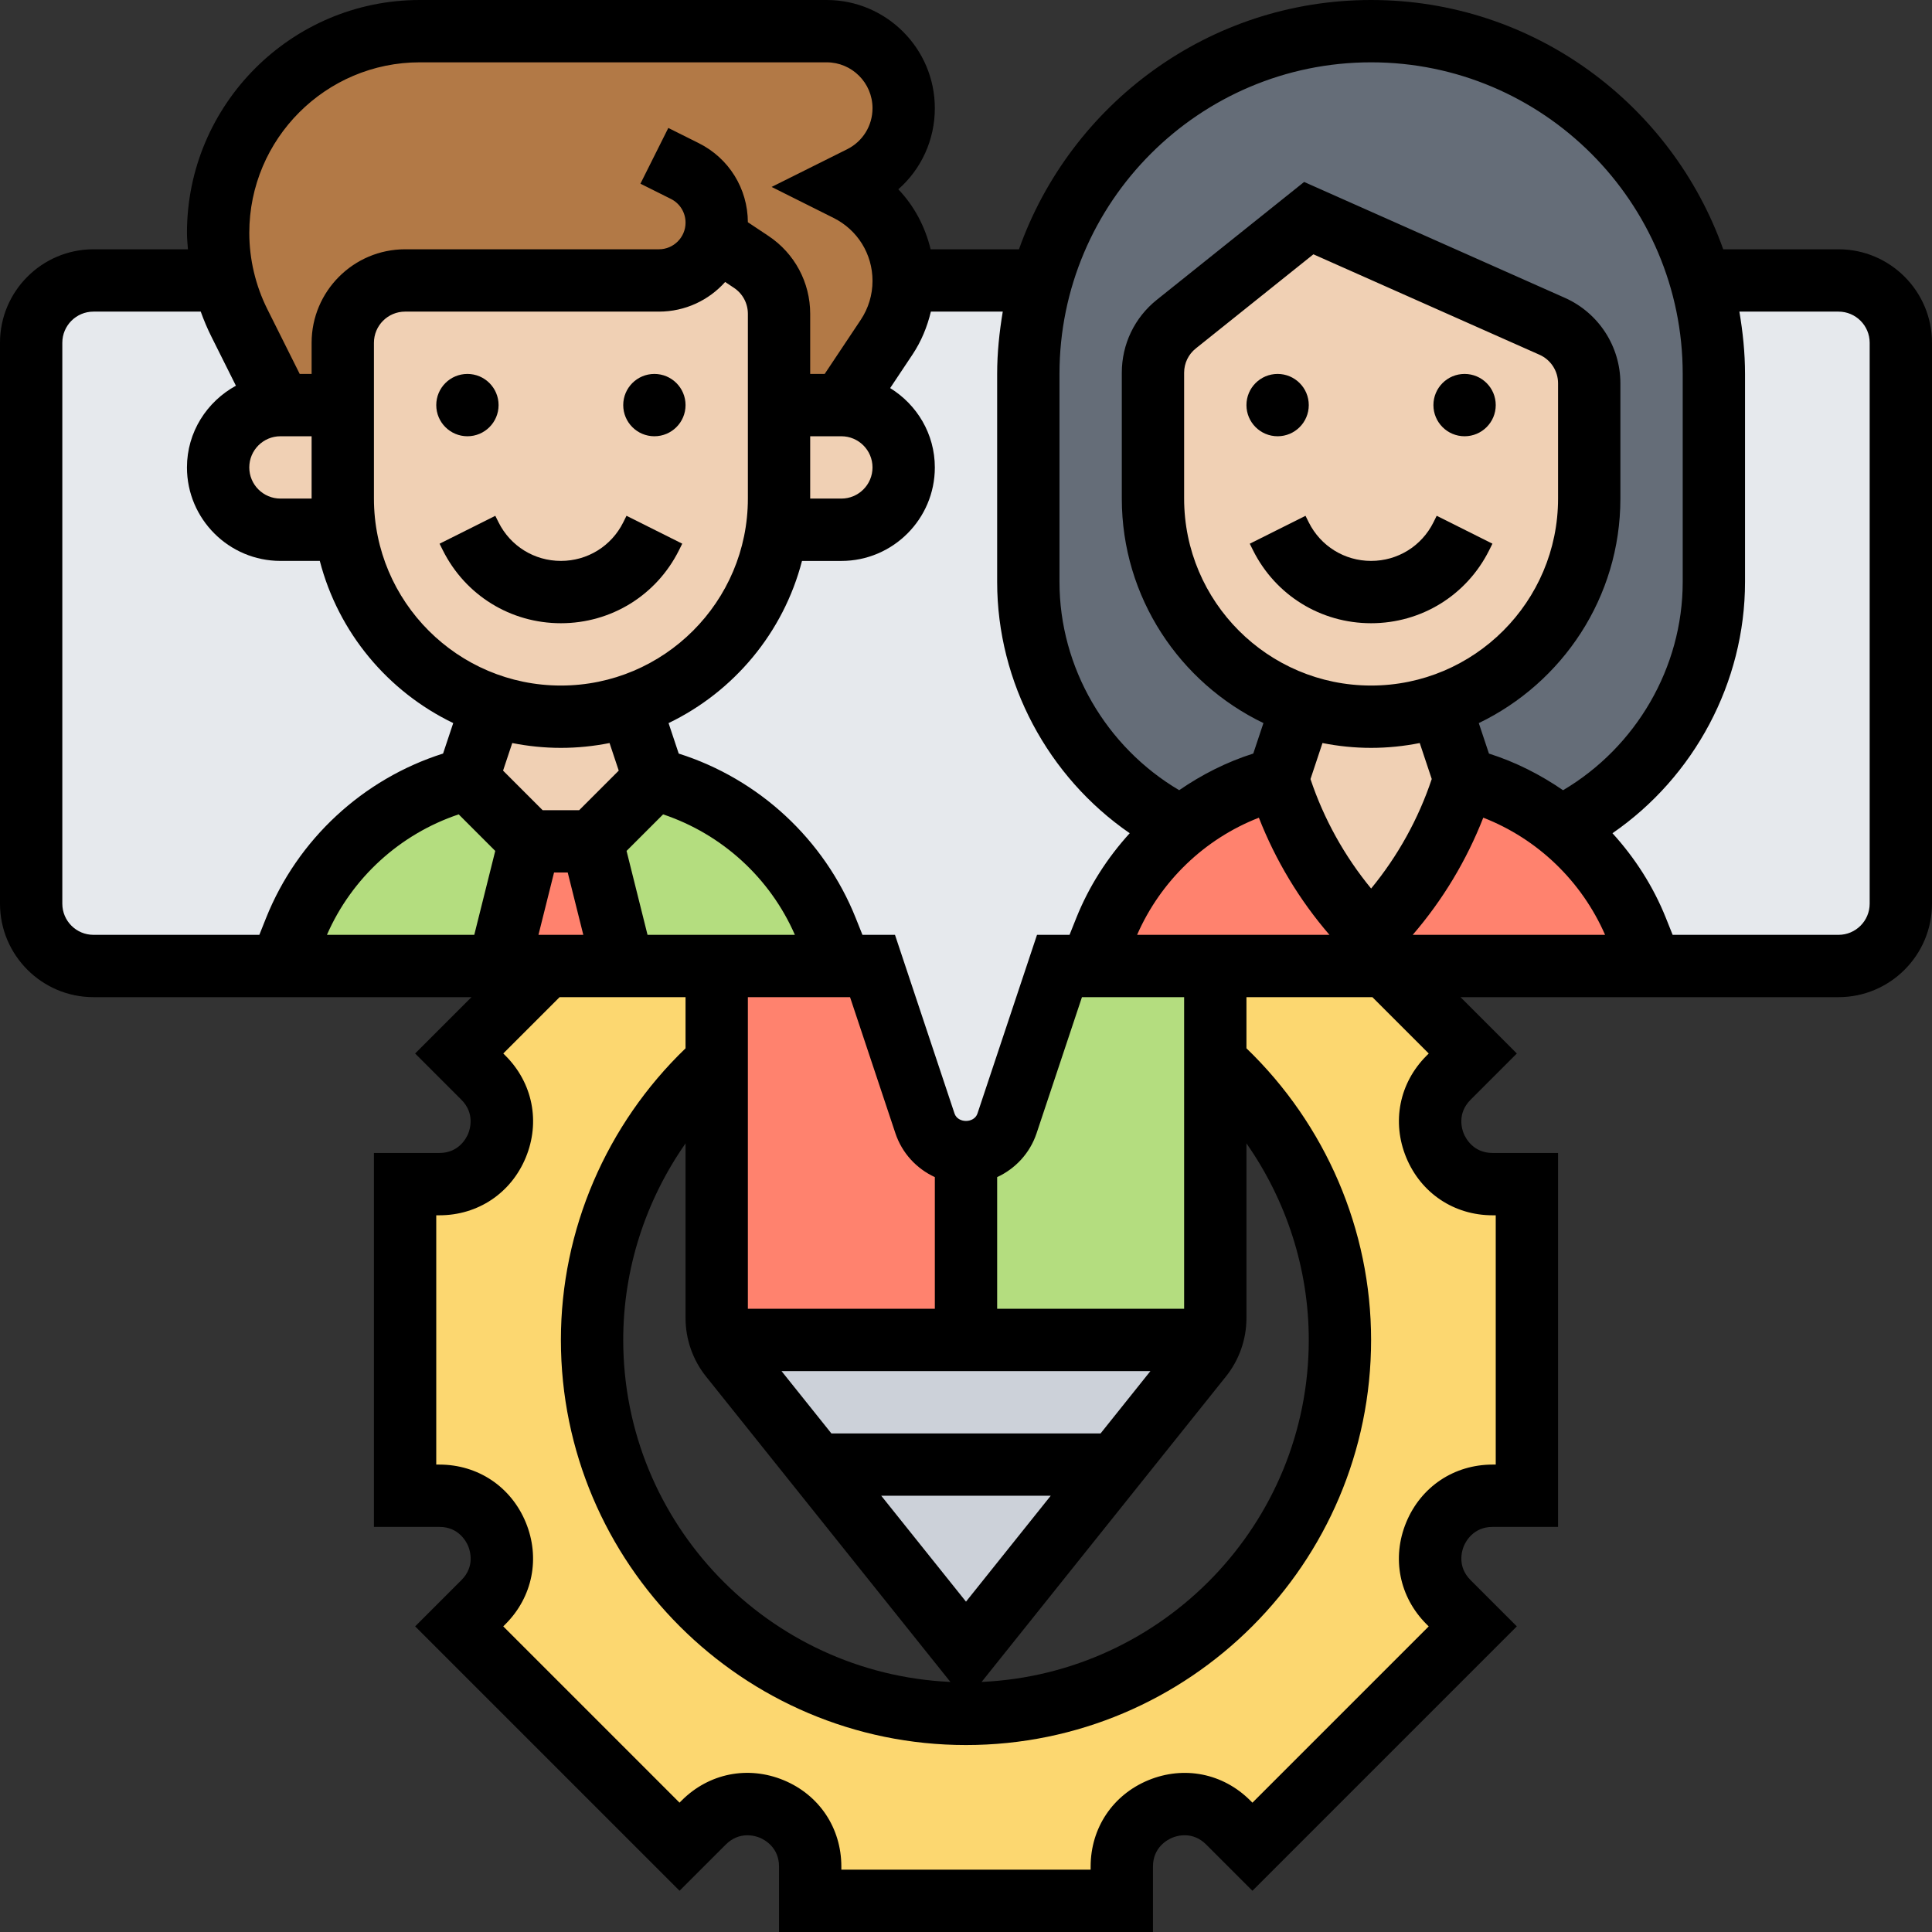 <svg id="_x33_0" enable-background="new 0 0 62 62" height="512" viewBox="0 0 62 62" width="512" xmlns="http://www.w3.org/2000/svg"><rect x="0" y="0" width="62" height="62" fill="#333333" stroke="none"/><g><g><g><path d="m20 31h3v3.06c-2.46 2.19-4 5.39-4 8.94 0 6.63 5.37 12 12 12s12-5.37 12-12c0-3.55-1.54-6.75-4-8.94v-3.06h5.46l2.8 2.81-.77.78c-1.26 1.26-.37 3.41 1.41 3.41h1.1v10h-1.1c-1.78 0-2.67 2.15-1.41 3.41l.77.78-7.07 7.07-.78-.77c-1.26-1.26-3.41-.37-3.41 1.41v1.1h-10v-1.1c0-1.78-2.15-2.67-3.41-1.41l-.78.77-7.07-7.07.77-.78c1.26-1.26.37-3.41-1.41-3.41h-1.1v-10h1.1c1.78 0 2.67-2.15 1.41-3.41l-.77-.78 2.8-2.81z" fill="#fcd770"/></g><g><path d="m39 34.06v8.24c0 .24-.04.48-.13.7h-7.87v-6c.6 0 1.13-.38 1.32-.95l1.68-5.05h1 4z" fill="#b4dd7f"/></g><g><path d="m31 37v6h-7.87c-.09-.22-.13-.46-.13-.7v-8.24-3.06h4 1l1.68 5.05c.19.57.72.95 1.32.95z" fill="#ff826e"/></g><g><path d="m31 43h7.87c-.07.2-.17.38-.31.55l-7.56 9.45-7.56-9.45c-.14-.17-.24-.35-.31-.55z" fill="#ccd1d9"/></g><g><path d="m54.59 9h4.41c1.1 0 2 .9 2 2v18c0 1.1-.9 2-2 2h-6l-.47-1.17c-.48-1.21-1.23-2.25-2.18-3.08-.08-.07-.16-.14-.24-.2 2.96-1.46 4.89-4.5 4.89-7.87v-6.68c0-1.04-.14-2.05-.42-3z" fill="#e6e9ed"/></g><g><path d="m37.89 26.55c-.08.06-.16.13-.24.2-.95.83-1.7 1.87-2.18 3.08l-.47 1.17h-1l-1.68 5.05c-.19.57-.72.95-1.32.95s-1.13-.38-1.32-.95l-1.68-5.05h-1l-.47-1.17c-.48-1.21-1.23-2.25-2.18-3.08s-2.09-1.43-3.35-1.75l-.79-2.36c2.48-.82 4.34-2.99 4.71-5.64h.01 2.07c.55 0 1.05-.22 1.41-.59.37-.36.59-.86.59-1.41 0-1.1-.9-2-2-2l1.45-2.18c.36-.53.55-1.16.55-1.81v-.01h4.42c-.28.95-.42 1.96-.42 3v6.68c0 3.37 1.93 6.41 4.89 7.87z" fill="#e6e9ed"/></g><g><path d="m15.79 22.64-.79 2.36c-1.26.32-2.4.92-3.35 1.75s-1.7 1.87-2.18 3.08l-.47 1.17h-6c-1.1 0-2-.9-2-2v-18c0-1.1.9-2 2-2h4.18c.11.47.28.93.5 1.37l1.32 2.63c-1.1 0-2 .9-2 2 0 .55.22 1.05.59 1.41.36.37.86.59 1.41.59h2.07.01c.21 1.54.92 2.9 1.97 3.95.76.76 1.69 1.35 2.74 1.69z" fill="#e6e9ed"/></g><g><path d="m55 12v6.68c0 3.37-1.93 6.41-4.89 7.87-.9-.73-1.95-1.26-3.11-1.55l-.79-2.36c2.79-.92 4.79-3.54 4.79-6.64v-3.7c0-.79-.47-1.51-1.19-1.83l-7.81-3.47-4.25 3.4c-.47.38-.75.95-.75 1.56v4.04c0 1.94.78 3.68 2.05 4.95.76.76 1.69 1.35 2.74 1.69l-.79 2.36c-1.16.29-2.21.82-3.11 1.55-2.96-1.46-4.89-4.5-4.89-7.87v-6.68c0-1.04.14-2.05.42-3 1.3-4.62 5.54-8 10.58-8 3.04 0 5.79 1.23 7.78 3.22 1.31 1.31 2.29 2.95 2.8 4.78.28.95.42 1.96.42 3z" fill="#656d78"/></g><g><path d="m22.93 7.62c-.2.8-.92 1.38-1.78 1.38h-8.15c-1.1 0-2 .9-2 2v2h-2l-1.32-2.63c-.22-.44-.39-.9-.5-1.37-.12-.5-.18-1.01-.18-1.53 0-3.57 2.9-6.47 6.47-6.47h13.06c.68 0 1.3.28 1.75.72.44.45.72 1.07.72 1.75 0 .94-.53 1.79-1.37 2.21l-.63.32.2.1c1.1.55 1.8 1.67 1.8 2.9v.01c0 .65-.19 1.28-.55 1.81l-1.45 2.18h-2v-2.93c0-.67-.33-1.29-.89-1.66l-1.17-.79z" fill="#b27946"/></g><g><path d="m21 25c1.26.32 2.4.92 3.35 1.75s1.7 1.87 2.18 3.08l.47 1.17h-4-3l-1-4z" fill="#b4dd7f"/></g><g><path d="m17 27-1 4h-7l.47-1.17c.48-1.21 1.23-2.25 2.18-3.08s2.09-1.43 3.35-1.75z" fill="#b4dd7f"/></g><g><path d="m19 27 1 4h-2.46-1.54l1-4z" fill="#ff826e"/></g><g><path d="m44.46 31h-5.46-4l.47-1.17c.48-1.21 1.23-2.25 2.18-3.08.08-.07.16-.14.24-.2.9-.73 1.95-1.26 3.11-1.55l.11.32c.58 1.76 1.57 3.36 2.89 4.68 1.32-1.32 2.31-2.92 2.89-4.68l.11-.32c1.16.29 2.21.82 3.11 1.55.08.06.16.13.24.2.95.83 1.7 1.87 2.18 3.08l.47 1.17z" fill="#ff826e"/></g><g><path d="m41 25 .79-2.36 2.21.36c.78 0 1.52-.12 2.21-.36l.79 2.36-.11.32c-.58 1.76-1.57 3.36-2.89 4.68-1.32-1.32-2.31-2.92-2.89-4.68z" fill="#f0d0b4"/></g><g><path d="m51 12.3v3.7c0 3.1-2 5.72-4.79 6.64-.69.24-1.43.36-2.21.36l-2.21-.36c-1.05-.34-1.98-.93-2.74-1.69-1.27-1.27-2.05-3.01-2.05-4.95v-4.04c0-.61.28-1.18.75-1.56l4.25-3.4 7.81 3.47c.72.32 1.19 1.04 1.19 1.83z" fill="#f0d0b4"/></g><g><path d="m27 13c1.1 0 2 .9 2 2 0 .55-.22 1.05-.59 1.41-.36.37-.86.59-1.41.59h-2.07-.01c.06-.33.08-.66.08-1v-3z" fill="#f0d0b4"/></g><g><path d="m15.79 22.64 2.21.36c.78 0 1.52-.12 2.21-.36l.79 2.36-2 2h-2l-2-2z" fill="#f0d0b4"/></g><g><path d="m21.15 9c.86 0 1.58-.58 1.78-1.38h.01l1.17.79c.56.37.89.99.89 1.66v2.93 3c0 .34-.02.67-.08 1-.37 2.65-2.23 4.82-4.71 5.64-.69.24-1.43.36-2.21.36l-2.21-.36c-1.05-.34-1.98-.93-2.74-1.69-1.05-1.05-1.76-2.41-1.97-3.95-.06-.33-.08-.66-.08-1v-3-2c0-1.1.9-2 2-2z" fill="#f0d0b4"/></g><g><path d="m11 16c0 .34.02.67.08 1h-.01-2.07c-.55 0-1.05-.22-1.41-.59-.37-.36-.59-.86-.59-1.41 0-1.1.9-2 2-2h2z" fill="#f0d0b4"/></g></g><g><g><circle cx="15" cy="13" fill="#fff" r=".5"/></g><g><circle cx="21" cy="13" fill="#fff" r=".5"/></g><g><circle cx="41" cy="13" fill="#fff" r=".5"/></g><g><circle cx="47" cy="13" fill="#fff" r=".5"/></g><g><circle cx="15" cy="13" r="1"/><circle cx="21" cy="13" r="1"/><path d="m20 16.764c-.381.762-1.147 1.236-2 1.236s-1.619-.474-2-1.236l-.105-.211-1.789.895.105.211c.722 1.444 2.174 2.341 3.789 2.341s3.067-.897 3.789-2.342l.105-.211-1.789-.895z"/><path d="m59 8h-3.7c-1.653-4.653-6.087-8-11.3-8s-9.647 3.347-11.3 8h-2.835c-.176-.725-.525-1.39-1.037-1.925.738-.648 1.172-1.587 1.172-2.603 0-1.914-1.558-3.472-3.472-3.472h-13.056c-4.12 0-7.472 3.352-7.472 7.472 0 .176.018.352.031.528h-3.031c-1.654 0-3 1.346-3 3v18c0 1.654 1.346 3 3 3h12.13l-1.808 1.808 1.485 1.485c.438.438.276.945.217 1.09-.06.144-.303.617-.923.617h-2.101v12h2.101c.62 0 .863.473.924.617.06.145.222.651-.217 1.09l-1.485 1.485 8.485 8.485 1.485-1.485c.439-.437.945-.277 1.09-.217.144.06.617.304.617.924v2.101h12v-2.101c0-.62.473-.864.617-.924.145-.061.65-.222 1.09.217l1.485 1.485 8.485-8.485-1.485-1.485c-.438-.438-.276-.945-.217-1.09.061-.144.304-.617.924-.617h2.101v-12h-2.101c-.62 0-.863-.473-.924-.617-.06-.145-.222-.651.217-1.09l1.485-1.485-1.807-1.808h12.13c1.654 0 3-1.346 3-3v-18c0-1.654-1.346-3-3-3zm-25 4c0-5.514 4.486-10 10-10s10 4.486 10 10v6.676c0 2.745-1.497 5.299-3.84 6.683-.728-.5-1.523-.905-2.378-1.176l-.326-.978c2.683-1.293 4.544-4.032 4.544-7.205v-3.7c0-1.184-.699-2.26-1.781-2.742l-8.368-3.719-4.725 3.78c-.716.572-1.126 1.426-1.126 2.342v4.039c0 3.173 1.861 5.912 4.545 7.204l-.326.978c-.855.271-1.651.676-2.378 1.176-2.344-1.383-3.841-3.937-3.841-6.682zm-16 10c-3.309 0-6-2.691-6-6v-5c0-.552.448-1 1-1h8.146c.844 0 1.603-.367 2.125-.951l.284.189c.279.186.445.497.445.832v5.93c0 3.309-2.691 6-6 6zm0 2c.534 0 1.056-.055 1.561-.155l.295.885-1.27 1.27h-1.172l-1.27-1.27.295-.885c.505.1 1.027.155 1.561.155zm-3.28 2.134 1.173 1.173-.673 2.693h-4.728c.799-1.83 2.343-3.234 4.228-3.866zm2.56 3.866.5-2h.439l.5 2zm3.5 0-.673-2.693 1.173-1.173c1.885.632 3.429 2.036 4.229 3.866zm6.499 2 1.456 4.369c.214.639.68 1.136 1.265 1.406v4.225h-6v-10zm1.001 16h5.439l-2.719 3.399zm7.039-2h-8.639l-1.6-2h11.838zm-12.662-1.827 7.842 9.802c-5.832-.265-10.499-5.079-10.499-10.975 0-2.275.716-4.472 2-6.307v5.606c0 .68.233 1.345.657 1.874zm16.685 0c.425-.529.658-1.194.658-1.874v-5.607c1.284 1.835 2 4.033 2 6.308 0 5.896-4.667 10.71-10.499 10.975zm-1.342-2.173h-6v-4.225c.584-.27 1.051-.767 1.265-1.407l1.456-4.368h3.279zm-1.509-12c.755-1.726 2.167-3.081 3.908-3.759.536 1.37 1.303 2.644 2.265 3.759zm7.509-8c-3.309 0-6-2.691-6-6v-4.039c0-.305.137-.59.376-.78l3.773-3.02 7.257 3.224c.361.161.594.52.594.915v3.7c0 3.309-2.691 6-6 6zm0 2c.534 0 1.056-.055 1.561-.155l.385 1.154v.001c-.425 1.276-1.09 2.474-1.945 3.514-.855-1.04-1.52-2.237-1.946-3.513l.385-1.156c.504.1 1.026.155 1.56.155zm3.6 2.24c1.741.678 3.154 2.033 3.909 3.76h-6.173c.961-1.115 1.728-2.389 2.264-3.76zm-18.315-14.865c.281-.422.472-.889.588-1.375h2.307c-.109.652-.18 1.317-.18 2v6.676c0 3.227 1.634 6.259 4.254 8.063-.719.791-1.308 1.704-1.714 2.718l-.217.543h-1.044l-1.911 5.734c-.107.318-.629.317-.736.001l-1.911-5.735h-1.044l-.217-.543c-1.009-2.521-3.107-4.459-5.679-5.274l-.326-.978c2.099-1.011 3.687-2.907 4.282-5.204h1.263c1.654 0 3-1.346 3-3 0-1.079-.577-2.018-1.434-2.547zm-3.285 2.625h1c.552 0 1 .448 1 1s-.448 1-1 1h-1zm-12.528-12h13.057c.811 0 1.471.66 1.471 1.472 0 .562-.312 1.066-.813 1.317l-2.425 1.21 1.989.995c.77.385 1.249 1.158 1.249 2.02 0 .447-.131.88-.379 1.252l-1.156 1.734h-.465v-1.93c0-1.005-.499-1.938-1.336-2.496l-.664-.442c-.005-1.082-.608-2.055-1.578-2.539l-.975-.487-.895 1.789.975.487c.292.145.473.438.473.764 0 .47-.384.854-.854.854h-8.146c-1.654 0-3 1.346-3 3v1h-.382l-1.04-2.081c-.378-.756-.578-1.603-.578-2.447 0-3.017 2.455-5.472 5.472-5.472zm-4.472 12h1v2h-1c-.552 0-1-.448-1-1s.448-1 1-1zm-7 15v-18c0-.552.448-1 1-1h3.442c.1.278.215.55.347.813l.782 1.565c-.931.51-1.571 1.488-1.571 2.622 0 1.654 1.346 3 3 3h1.263c.595 2.298 2.183 4.193 4.282 5.204l-.326.978c-2.571.815-4.67 2.754-5.679 5.274l-.217.544h-5.323c-.552 0-1-.448-1-1zm43.85 4.808-.071.071c-.874.874-1.123 2.127-.65 3.27.473 1.141 1.534 1.851 2.77 1.851h.101v8h-.101c-1.236 0-2.298.71-2.771 1.852-.473 1.143-.224 2.396.65 3.27l.071.071-5.657 5.657-.071-.071c-.873-.873-2.126-1.122-3.27-.65-1.141.472-1.851 1.534-1.851 2.77v.101h-8v-.101c0-1.236-.71-2.299-1.852-2.771-1.144-.472-2.396-.223-3.27.65l-.071.071-5.657-5.657.071-.071c.874-.874 1.123-2.127.65-3.27-.473-1.141-1.534-1.851-2.77-1.851h-.101v-8h.101c1.236 0 2.298-.71 2.771-1.852.473-1.143.224-2.396-.65-3.27l-.071-.071 1.807-1.807h4.042v1.642c-2.54 2.445-4 5.822-4 9.358 0 7.168 5.832 13 13 13s13-5.832 13-13c0-3.535-1.46-6.913-4-9.359v-1.641h4.042zm14.15-4.808c0 .552-.448 1-1 1h-5.323l-.217-.543c-.406-1.014-.995-1.928-1.714-2.718 2.62-1.804 4.254-4.837 4.254-8.063v-6.676c0-.683-.071-1.348-.181-2h3.181c.552 0 1 .448 1 1z"/><circle cx="41" cy="13" r="1"/><circle cx="47" cy="13" r="1"/><path d="m46 16.764c-.381.762-1.147 1.236-2 1.236s-1.619-.474-2-1.236l-.105-.211-1.789.895.105.211c.722 1.444 2.174 2.341 3.789 2.341s3.067-.897 3.789-2.342l.105-.211-1.789-.895z"/></g></g></g></svg>